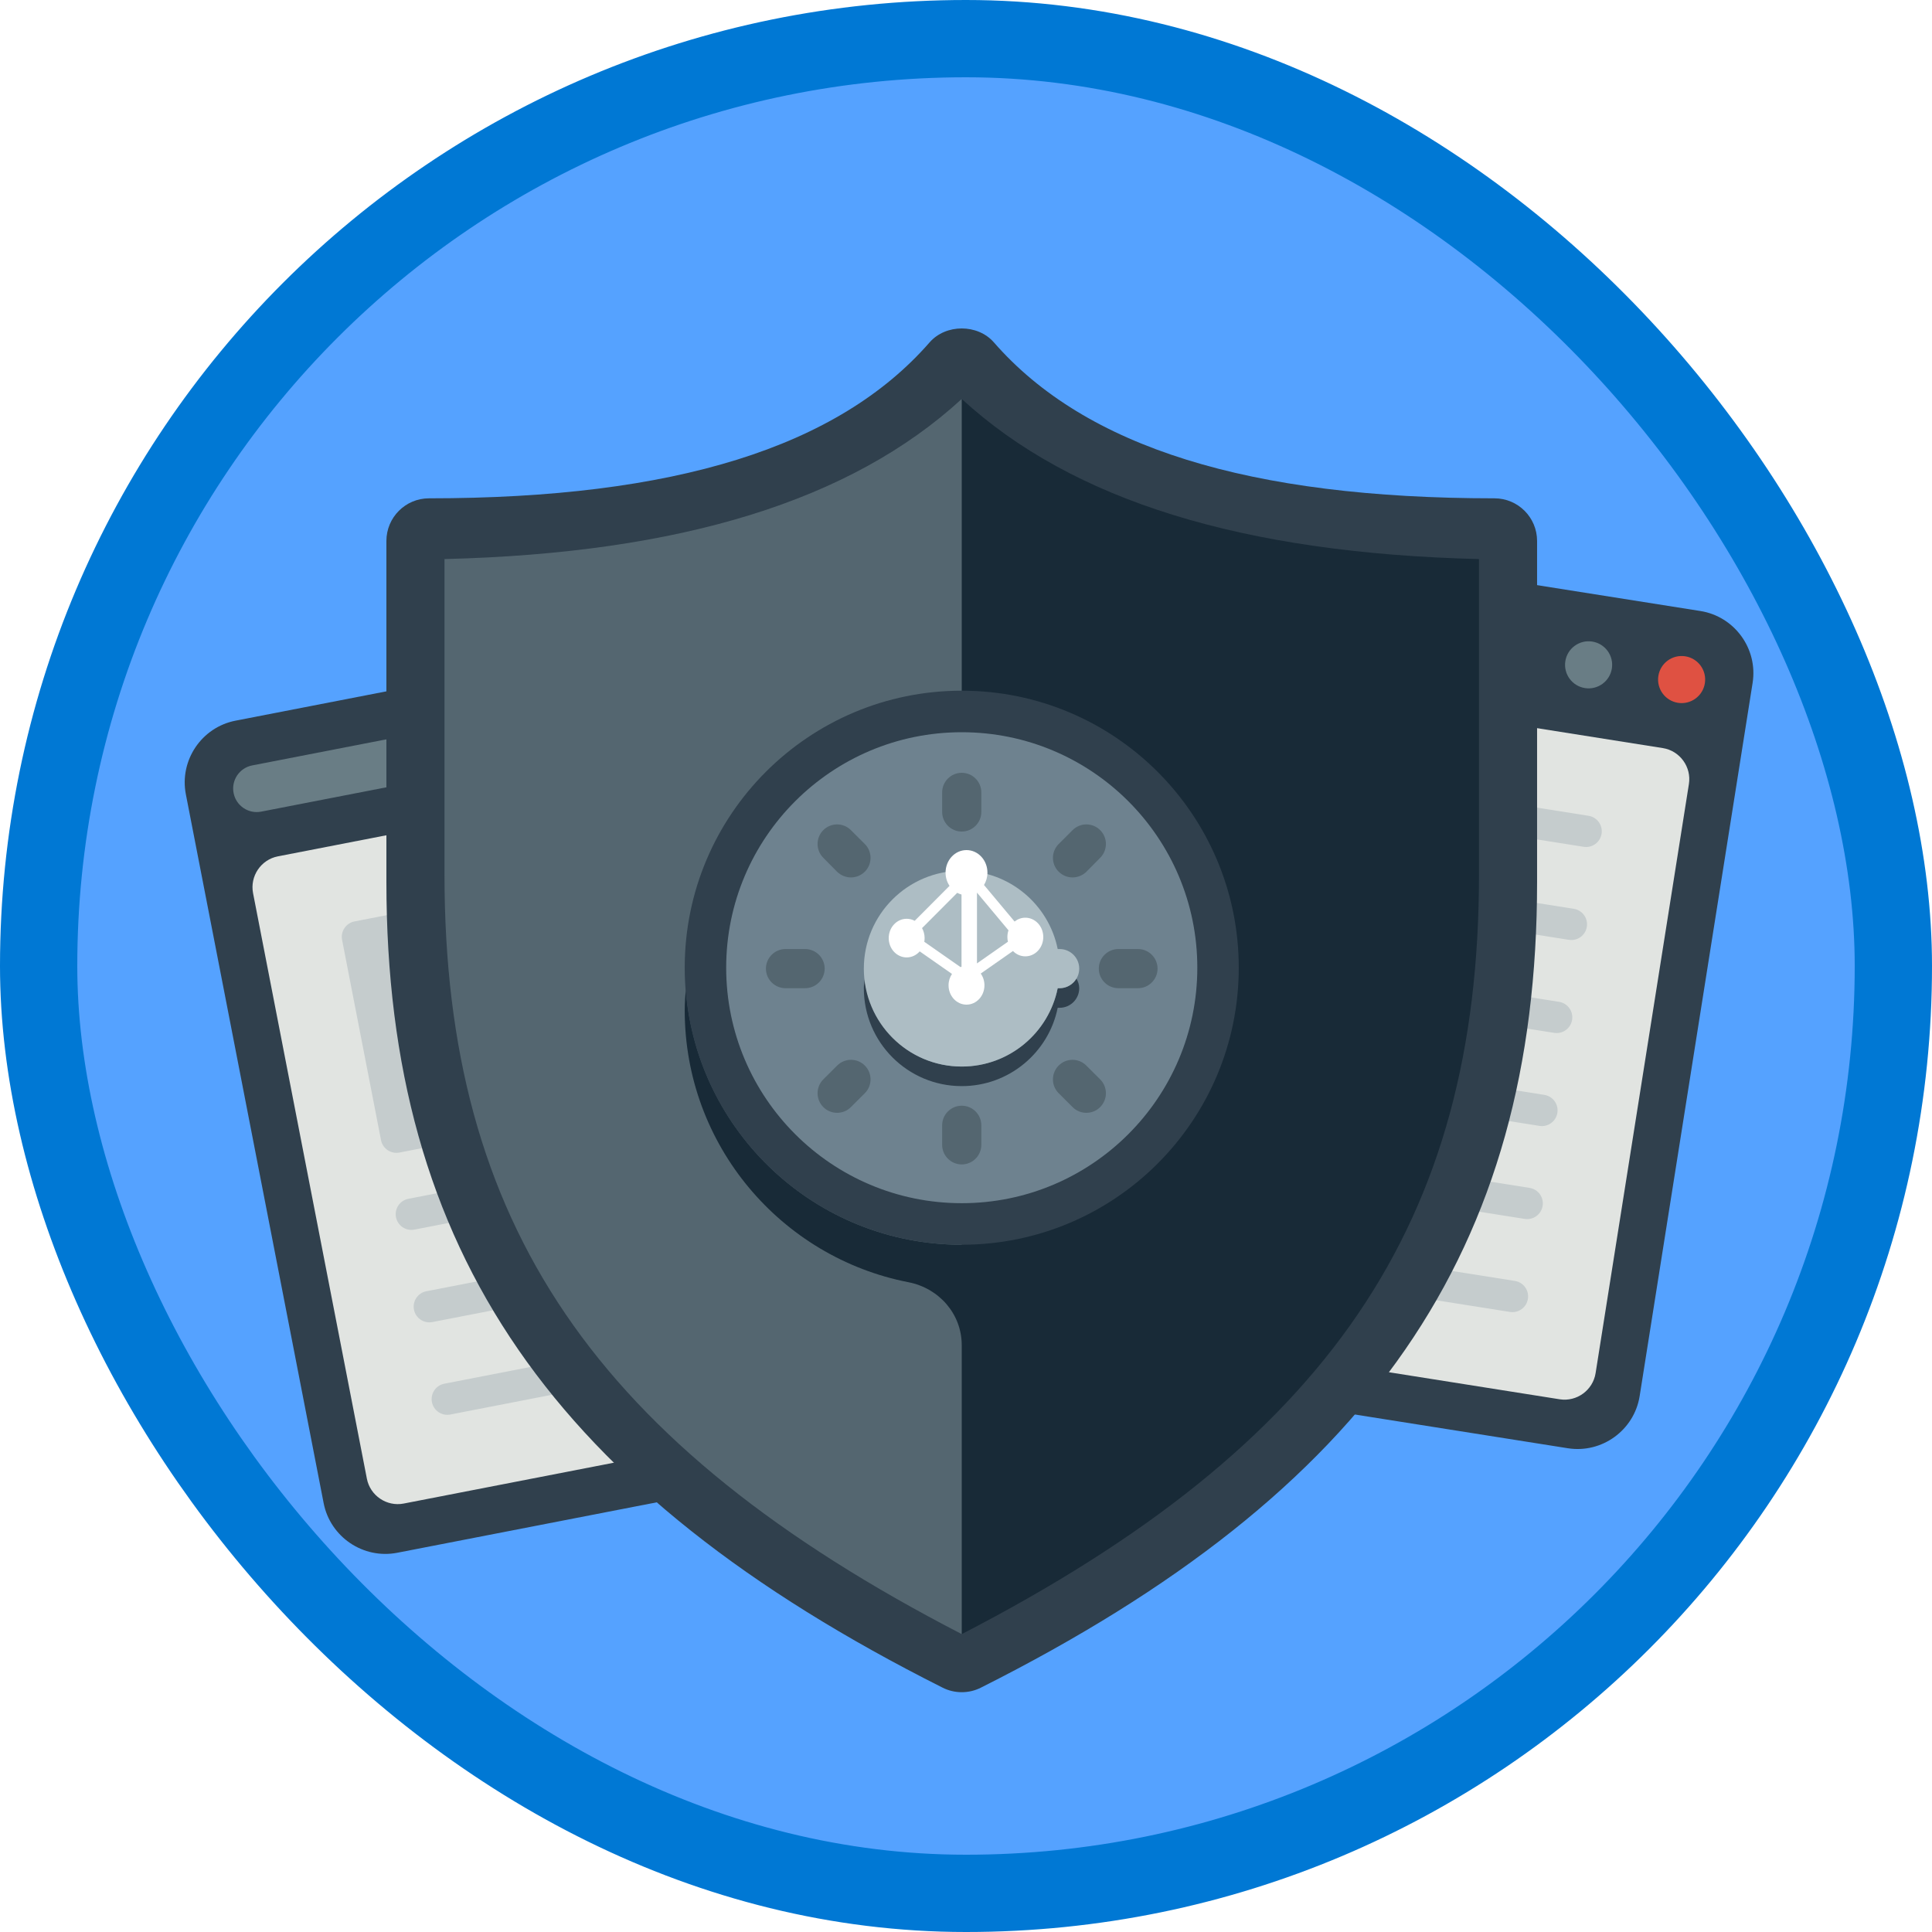 <?xml version="1.0" encoding="UTF-8"?>
<svg width="100px" height="100px" viewBox="0 0 100 100" version="1.1" xmlns="http://www.w3.org/2000/svg" xmlns:xlink="http://www.w3.org/1999/xlink">
    <!-- Generator: Sketch 54 (76480) - https://sketchapp.com -->
    <title>NA/secure-your-application-with-openid-connect-and-azure-ad</title>
    <desc>Created with Sketch.</desc>
    <defs>
        <rect id="path-1" x="0" y="0" width="96" height="96" rx="48"></rect>
        <filter x="-7.7%" y="-9.1%" width="115.4%" height="118.5%" filterUnits="objectBoundingBox" id="filter-3">
            <feOffset dx="0" dy="2" in="SourceAlpha" result="shadowOffsetOuter1"></feOffset>
            <feColorMatrix values="0 0 0 0 0   0 0 0 0 0   0 0 0 0 0  0 0 0 0.096 0" type="matrix" in="shadowOffsetOuter1" result="shadowMatrixOuter1"></feColorMatrix>
            <feMerge>
                <feMergeNode in="shadowMatrixOuter1"></feMergeNode>
                <feMergeNode in="SourceGraphic"></feMergeNode>
            </feMerge>
        </filter>
        <filter x="-7.7%" y="-9.1%" width="115.4%" height="118.5%" filterUnits="objectBoundingBox" id="filter-4">
            <feOffset dx="0" dy="2" in="SourceAlpha" result="shadowOffsetOuter1"></feOffset>
            <feColorMatrix values="0 0 0 0 0   0 0 0 0 0   0 0 0 0 0  0 0 0 0.096 0" type="matrix" in="shadowOffsetOuter1" result="shadowMatrixOuter1"></feColorMatrix>
            <feMerge>
                <feMergeNode in="shadowMatrixOuter1"></feMergeNode>
                <feMergeNode in="SourceGraphic"></feMergeNode>
            </feMerge>
        </filter>
        <filter x="-6.7%" y="-5.6%" width="113.3%" height="111.4%" filterUnits="objectBoundingBox" id="filter-5">
            <feOffset dx="0" dy="2" in="SourceAlpha" result="shadowOffsetOuter1"></feOffset>
            <feColorMatrix values="0 0 0 0 0   0 0 0 0 0   0 0 0 0 0  0 0 0 0.104 0" type="matrix" in="shadowOffsetOuter1" result="shadowMatrixOuter1"></feColorMatrix>
            <feMerge>
                <feMergeNode in="shadowMatrixOuter1"></feMergeNode>
                <feMergeNode in="SourceGraphic"></feMergeNode>
            </feMerge>
        </filter>
    </defs>
    <g id="Badges" stroke="none" stroke-width="1" fill="none" fill-rule="evenodd">
        <g id="N/A-18" transform="translate(-50, -260)">
            <g id="NA/secure-your-application-with-openid-connect-and-azure-ad" transform="translate(50, 260)">
                <g id="Mask" transform="translate(2, 2)">
                    <mask id="mask-2" fill="white">
                        <use xlink:href="#path-1"></use>
                    </mask>
                    <use id="BG" fill="#55A2FF" xlink:href="#path-1"></use>
                    <g id="Web" filter="url(#filter-3)" mask="url(#mask-2)">
                        <g transform="translate(60.112, 45.735) rotate(9) translate(-60.112, -45.735) translate(34.112, 23.797)">
                            <path d="M3.25,43.875 C1.462,43.875 0,42.413 0,40.625 L0,3.25 C0,1.462 1.462,0 3.25,0 L48.75,0 C50.538,0 52,1.462 52,3.25 L52,40.625 C52,42.413 50.538,43.875 48.75,43.875 L3.25,43.875" id="Fill-1465" fill="#30404D"></path>
                            <path d="M4.062,41.438 C3.169,41.438 2.438,40.706 2.438,39.812 L2.438,8.938 C2.438,8.044 3.169,7.312 4.062,7.312 L47.938,7.312 C48.831,7.312 49.562,8.044 49.562,8.938 L49.562,39.812 C49.562,40.706 48.831,41.438 47.938,41.438 L4.062,41.438" id="Fill-1466" fill="#E1E4E1"></path>
                            <path d="M47.125,3.656 C47.125,2.983 47.671,2.438 48.344,2.438 C49.017,2.438 49.562,2.983 49.562,3.656 C49.562,4.329 49.017,4.875 48.344,4.875 C47.671,4.875 47.125,4.329 47.125,3.656" id="Fill-1467" fill="#DF5142"></path>
                            <path d="M42.25,3.656 C42.25,2.983 42.796,2.438 43.469,2.438 C44.142,2.438 44.688,2.983 44.688,3.656 C44.688,4.329 44.142,4.875 43.469,4.875 C42.796,4.875 42.25,4.329 42.25,3.656" id="Fill-1468" fill="#697D85"></path>
                            <path d="M37.375,3.656 C37.375,2.983 37.921,2.438 38.594,2.438 C39.267,2.438 39.812,2.983 39.812,3.656 C39.812,4.329 39.267,4.875 38.594,4.875 C37.921,4.875 37.375,4.329 37.375,3.656" id="Fill-1469" fill="#697D85"></path>
                            <path d="M31.281,4.875 L3.656,4.875 C2.983,4.875 2.438,4.329 2.438,3.656 C2.438,2.983 2.983,2.438 3.656,2.438 L31.281,2.438 C31.955,2.438 32.5,2.983 32.5,3.656 C32.5,4.329 31.955,4.875 31.281,4.875" id="Fill-1470" fill="#697D85"></path>
                            <path d="M21.125,22.75 C21.125,23.197 20.759,23.562 20.312,23.562 L7.312,23.562 C6.866,23.562 6.5,23.197 6.5,22.75 L6.5,12.188 C6.5,11.741 6.866,11.375 7.312,11.375 L20.312,11.375 C20.759,11.375 21.125,11.741 21.125,12.188 L21.125,22.75" id="Fill-1471" fill="#C5CCCD"></path>
                            <path d="M44.688,13 L24.375,13 C23.926,13 23.562,12.637 23.562,12.188 C23.562,11.738 23.926,11.375 24.375,11.375 L44.688,11.375 C45.137,11.375 45.5,11.738 45.5,12.188 C45.5,12.637 45.137,13 44.688,13" id="Fill-1472" fill="#C5CCCD"></path>
                            <path d="M44.688,17.875 L24.375,17.875 C23.926,17.875 23.562,17.512 23.562,17.062 C23.562,16.613 23.926,16.25 24.375,16.25 L44.688,16.25 C45.137,16.25 45.5,16.613 45.5,17.062 C45.5,17.512 45.137,17.875 44.688,17.875" id="Fill-1473" fill="#C5CCCD"></path>
                            <path d="M44.688,22.75 L24.375,22.75 C23.926,22.75 23.562,22.387 23.562,21.938 C23.562,21.488 23.926,21.125 24.375,21.125 L44.688,21.125 C45.137,21.125 45.5,21.488 45.5,21.938 C45.5,22.387 45.137,22.75 44.688,22.75" id="Fill-1474" fill="#C5CCCD"></path>
                            <path d="M44.688,27.625 L7.312,27.625 C6.863,27.625 6.5,27.262 6.5,26.812 C6.5,26.363 6.863,26 7.312,26 L44.688,26 C45.137,26 45.5,26.363 45.5,26.812 C45.5,27.262 45.137,27.625 44.688,27.625" id="Fill-1475" fill="#C5CCCD"></path>
                            <path d="M44.688,32.5 L7.312,32.5 C6.863,32.5 6.5,32.137 6.5,31.688 C6.5,31.238 6.863,30.875 7.312,30.875 L44.688,30.875 C45.137,30.875 45.5,31.238 45.5,31.688 C45.5,32.137 45.137,32.5 44.688,32.5" id="Fill-1476" fill="#C5CCCD"></path>
                            <path d="M44.688,37.375 L7.312,37.375 C6.863,37.375 6.5,37.012 6.5,36.562 C6.5,36.113 6.863,35.75 7.312,35.75 L44.688,35.75 C45.137,35.75 45.5,36.113 45.5,36.562 C45.5,37.012 45.137,37.375 44.688,37.375" id="Fill-1477" fill="#C5CCCD"></path>
                        </g>
                    </g>
                    <g id="Web" filter="url(#filter-4)" mask="url(#mask-2)">
                        <g transform="translate(36.708, 50.495) rotate(-11) translate(-36.708, -50.495) translate(10.708, 28.558)">
                            <path d="M3.25,43.875 C1.462,43.875 0,42.413 0,40.625 L0,3.25 C0,1.462 1.462,0 3.25,0 L48.75,0 C50.538,0 52,1.462 52,3.25 L52,40.625 C52,42.413 50.538,43.875 48.75,43.875 L3.25,43.875" id="Fill-1465" fill="#30404D"></path>
                            <path d="M4.062,41.438 C3.169,41.438 2.438,40.706 2.438,39.812 L2.438,8.938 C2.438,8.044 3.169,7.312 4.062,7.312 L47.938,7.312 C48.831,7.312 49.562,8.044 49.562,8.938 L49.562,39.812 C49.562,40.706 48.831,41.438 47.938,41.438 L4.062,41.438" id="Fill-1466" fill="#E1E4E1"></path>
                            <path d="M47.125,3.656 C47.125,2.983 47.671,2.438 48.344,2.438 C49.017,2.438 49.562,2.983 49.562,3.656 C49.562,4.329 49.017,4.875 48.344,4.875 C47.671,4.875 47.125,4.329 47.125,3.656" id="Fill-1467" fill="#DF5142"></path>
                            <path d="M42.25,3.656 C42.25,2.983 42.796,2.438 43.469,2.438 C44.142,2.438 44.688,2.983 44.688,3.656 C44.688,4.329 44.142,4.875 43.469,4.875 C42.796,4.875 42.25,4.329 42.25,3.656" id="Fill-1468" fill="#697D85"></path>
                            <path d="M37.375,3.656 C37.375,2.983 37.921,2.438 38.594,2.438 C39.267,2.438 39.812,2.983 39.812,3.656 C39.812,4.329 39.267,4.875 38.594,4.875 C37.921,4.875 37.375,4.329 37.375,3.656" id="Fill-1469" fill="#697D85"></path>
                            <path d="M31.281,4.875 L3.656,4.875 C2.983,4.875 2.438,4.329 2.438,3.656 C2.438,2.983 2.983,2.438 3.656,2.438 L31.281,2.438 C31.955,2.438 32.5,2.983 32.5,3.656 C32.5,4.329 31.955,4.875 31.281,4.875" id="Fill-1470" fill="#697D85"></path>
                            <path d="M21.125,22.75 C21.125,23.197 20.759,23.562 20.312,23.562 L7.312,23.562 C6.866,23.562 6.5,23.197 6.5,22.75 L6.5,12.188 C6.5,11.741 6.866,11.375 7.312,11.375 L20.312,11.375 C20.759,11.375 21.125,11.741 21.125,12.188 L21.125,22.75" id="Fill-1471" fill="#C5CCCD"></path>
                            <path d="M44.688,13 L24.375,13 C23.926,13 23.562,12.637 23.562,12.188 C23.562,11.738 23.926,11.375 24.375,11.375 L44.688,11.375 C45.137,11.375 45.5,11.738 45.5,12.188 C45.5,12.637 45.137,13 44.688,13" id="Fill-1472" fill="#C5CCCD"></path>
                            <path d="M44.688,17.875 L24.375,17.875 C23.926,17.875 23.562,17.512 23.562,17.062 C23.562,16.613 23.926,16.25 24.375,16.25 L44.688,16.25 C45.137,16.25 45.5,16.613 45.5,17.062 C45.5,17.512 45.137,17.875 44.688,17.875" id="Fill-1473" fill="#C5CCCD"></path>
                            <path d="M44.688,22.75 L24.375,22.75 C23.926,22.75 23.562,22.387 23.562,21.938 C23.562,21.488 23.926,21.125 24.375,21.125 L44.688,21.125 C45.137,21.125 45.5,21.488 45.5,21.938 C45.5,22.387 45.137,22.75 44.688,22.75" id="Fill-1474" fill="#C5CCCD"></path>
                            <path d="M44.688,27.625 L7.312,27.625 C6.863,27.625 6.5,27.262 6.5,26.812 C6.5,26.363 6.863,26 7.312,26 L44.688,26 C45.137,26 45.5,26.363 45.5,26.812 C45.5,27.262 45.137,27.625 44.688,27.625" id="Fill-1475" fill="#C5CCCD"></path>
                            <path d="M44.688,32.5 L7.312,32.5 C6.863,32.5 6.5,32.137 6.5,31.688 C6.5,31.238 6.863,30.875 7.312,30.875 L44.688,30.875 C45.137,30.875 45.5,31.238 45.5,31.688 C45.5,32.137 45.137,32.5 44.688,32.5" id="Fill-1476" fill="#C5CCCD"></path>
                            <path d="M44.688,37.375 L7.312,37.375 C6.863,37.375 6.5,37.012 6.5,36.562 C6.5,36.113 6.863,35.75 7.312,35.75 L44.688,35.75 C45.137,35.75 45.5,36.113 45.5,36.562 C45.5,37.012 45.137,37.375 44.688,37.375" id="Fill-1477" fill="#C5CCCD"></path>
                        </g>
                    </g>
                    <g id="Shield" filter="url(#filter-5)" mask="url(#mask-2)">
                        <g transform="translate(18, 13)">
                            <path d="M29.779,2.206 C23.998,8.832 13.814,11.029 2.206,11.029 L2.206,28.677 C2.206,46.871 10.271,58.58 29.779,68.382 C49.287,58.58 57.353,46.871 57.353,28.677 L57.353,11.029 C45.746,11.029 35.561,8.832 29.779,2.206" id="Fill-12" fill="#546670"></path>
                            <path d="M29.779,2.206 L29.779,47.427 C22.233,47.427 16.062,41.592 15.496,34.191 C15.469,34.556 15.441,34.921 15.441,35.294 C15.441,42.269 20.423,48.083 27.023,49.368 C28.607,49.677 29.779,51.012 29.779,52.626 L29.779,68.382 C49.287,58.58 57.353,46.871 57.353,28.677 L57.353,11.029 C45.746,11.029 35.561,8.832 29.779,2.206" id="Fill-13" fill="#182A37"></path>
                            <path d="M3.007,11.937 L3.007,28.27 C3.007,46.309 10.782,57.767 29.779,67.581 C48.777,57.767 56.552,46.309 56.552,28.27 L56.552,11.937 C44.315,11.636 35.511,8.913 29.779,3.65 C24.048,8.913 15.244,11.636 3.007,11.937 Z M29.779,70.588 C29.44,70.588 29.1,70.51 28.789,70.353 C8.61,60.209 0,47.738 0,28.656 L0,11 C0,9.781 0.987,8.793 2.206,8.793 C14.905,8.793 23.38,6.152 28.117,0.72 C28.956,-0.24 30.603,-0.24 31.442,0.72 C36.179,6.152 44.654,8.793 57.353,8.793 C58.571,8.793 59.559,9.781 59.559,11 L59.559,28.656 C59.559,47.738 50.949,60.209 30.77,70.353 C30.459,70.51 30.119,70.588 29.779,70.588 L29.779,70.588 Z" id="Fill-14" fill="#30404D"></path>
                            <path d="M44.118,33.088 C44.118,41.006 37.699,47.427 29.779,47.427 C21.86,47.427 15.441,41.006 15.441,33.088 C15.441,25.17 21.86,18.75 29.779,18.75 C37.699,18.75 44.118,25.17 44.118,33.088" id="Fill-15" fill="#30404D"></path>
                            <g id="Group-7" stroke-width="1" fill="none" transform="translate(17.527, 20.836)">
                                <path d="M24.446,12.252 C24.446,18.983 18.983,24.441 12.253,24.441 C5.523,24.441 0.06,18.983 0.06,12.252 C0.06,5.521 5.523,0.064 12.253,0.064 C18.983,0.064 24.446,5.521 24.446,12.252" id="Fill-367" fill="#6E828F"></path>
                                <path d="M12.253,22.435 C11.695,22.435 11.239,21.981 11.239,21.422 L11.239,20.408 C11.239,19.849 11.695,19.395 12.253,19.395 C12.81,19.395 13.266,19.849 13.266,20.408 L13.266,21.422 C13.266,21.981 12.81,22.435 12.253,22.435" id="Fill-368" fill="#546670"></path>
                                <path d="M12.253,5.205 C11.695,5.205 11.239,4.751 11.239,4.191 L11.239,3.178 C11.239,2.618 11.695,2.164 12.253,2.164 C12.81,2.164 13.266,2.618 13.266,3.178 L13.266,4.191 C13.266,4.751 12.81,5.205 12.253,5.205" id="Fill-369" fill="#546670"></path>
                                <path d="M4.144,13.313 L3.131,13.313 C2.573,13.313 2.117,12.859 2.117,12.3 C2.117,11.74 2.573,11.286 3.131,11.286 L4.144,11.286 C4.702,11.286 5.158,11.74 5.158,12.3 C5.158,12.859 4.702,13.313 4.144,13.313" id="Fill-370" fill="#546670"></path>
                                <path d="M21.375,13.313 L20.361,13.313 C19.804,13.313 19.347,12.859 19.347,12.3 C19.347,11.74 19.804,11.286 20.361,11.286 L21.375,11.286 C21.932,11.286 22.388,11.74 22.388,12.3 C22.388,12.859 21.932,13.313 21.375,13.313" id="Fill-371" fill="#546670"></path>
                                <path d="M5.806,19.763 C5.543,19.763 5.279,19.664 5.087,19.466 C4.692,19.07 4.692,18.429 5.087,18.032 L5.806,17.316 C6.202,16.921 6.84,16.921 7.236,17.316 C7.631,17.712 7.631,18.354 7.236,18.749 L6.516,19.466 C6.323,19.664 6.06,19.763 5.806,19.763" id="Fill-372" fill="#546670"></path>
                                <path d="M17.989,7.58 C17.726,7.58 17.472,7.48 17.27,7.283 C16.874,6.887 16.874,6.246 17.27,5.85 L17.989,5.132 C18.385,4.736 19.023,4.737 19.418,5.131 C19.814,5.526 19.814,6.169 19.418,6.564 L18.709,7.282 C18.506,7.48 18.243,7.58 17.989,7.58" id="Fill-373" fill="#546670"></path>
                                <path d="M6.516,7.58 C6.263,7.58 5.999,7.48 5.796,7.282 L5.087,6.564 C4.692,6.169 4.692,5.526 5.087,5.131 C5.482,4.737 6.121,4.736 6.516,5.132 L7.236,5.85 C7.631,6.246 7.631,6.887 7.236,7.283 C7.033,7.48 6.779,7.58 6.516,7.58" id="Fill-374" fill="#546670"></path>
                                <path d="M18.699,19.763 C18.445,19.763 18.182,19.664 17.989,19.466 L17.27,18.749 C16.874,18.354 16.874,17.712 17.27,17.316 C17.665,16.921 18.304,16.921 18.699,17.316 L19.418,18.032 C19.814,18.429 19.814,19.07 19.418,19.466 C19.226,19.664 18.962,19.763 18.699,19.763" id="Fill-375" fill="#546670"></path>
                                <path d="M17.32,13.313 L17.219,13.313 C16.753,15.625 14.705,17.368 12.253,17.368 C9.628,17.368 7.489,15.364 7.236,12.807 C7.215,12.975 7.185,13.139 7.185,13.313 C7.185,16.113 9.455,18.381 12.253,18.381 C14.705,18.381 16.753,16.639 17.219,14.327 L17.32,14.327 C17.878,14.327 18.334,13.873 18.334,13.313 C18.334,13.124 18.273,12.957 18.182,12.807 C17.999,13.104 17.695,13.313 17.32,13.313" id="Fill-376" fill="#30404D"></path>
                                <path d="M17.32,11.286 L17.219,11.286 C16.753,8.972 14.705,7.232 12.253,7.232 C9.455,7.232 7.185,9.5 7.185,12.3 C7.185,15.099 9.455,17.368 12.253,17.368 C14.705,17.368 16.753,15.625 17.219,13.313 L17.32,13.313 C17.878,13.313 18.334,12.859 18.334,12.3 C18.334,11.739 17.878,11.286 17.32,11.286" id="Fill-377" fill="#ADBDC4"></path>
                            </g>
                        </g>
                    </g>
                    <path d="M47.148,43.851 C47.018,43.659 46.942,43.422 46.942,43.167 C46.942,42.522 47.427,42 48.026,42 C48.624,42 49.11,42.522 49.11,43.167 C49.11,43.403 49.044,43.623 48.932,43.807 L50.515,45.699 C50.67,45.574 50.862,45.5 51.071,45.5 C51.584,45.5 52,45.948 52,46.5 C52,47.052 51.584,47.5 51.071,47.5 C50.823,47.5 50.597,47.395 50.431,47.225 L48.763,48.391 C48.883,48.559 48.955,48.771 48.955,49 C48.955,49.552 48.539,50 48.026,50 C47.513,50 47.097,49.552 47.097,49 C47.097,48.78 47.163,48.576 47.275,48.411 L45.604,47.243 C45.435,47.435 45.195,47.556 44.929,47.556 C44.416,47.556 44,47.108 44,46.556 C44,46.003 44.416,45.556 44.929,45.556 C45.079,45.556 45.22,45.594 45.345,45.661 L47.148,43.851 Z M47.545,44.213 L45.725,46.039 C45.809,46.19 45.858,46.367 45.858,46.556 C45.858,46.621 45.852,46.685 45.841,46.746 L47.716,48.057 C47.733,48.05 47.75,48.045 47.768,48.039 L47.768,44.3 C47.69,44.28 47.615,44.25 47.545,44.213 Z M48.568,44.202 L48.568,47.865 L50.17,46.745 C50.152,46.666 50.142,46.584 50.142,46.5 C50.142,46.378 50.162,46.261 50.199,46.153 L48.568,44.202 Z" id="Combined-Shape" fill="#FFFFFF" mask="url(#mask-2)"></path>
                </g>
                <g id="Azure-Border" stroke="#0078D4" stroke-width="4">
                    <rect x="2" y="2" width="96" height="96" rx="48"></rect>
                </g>
            </g>
        </g>
    </g>
</svg>